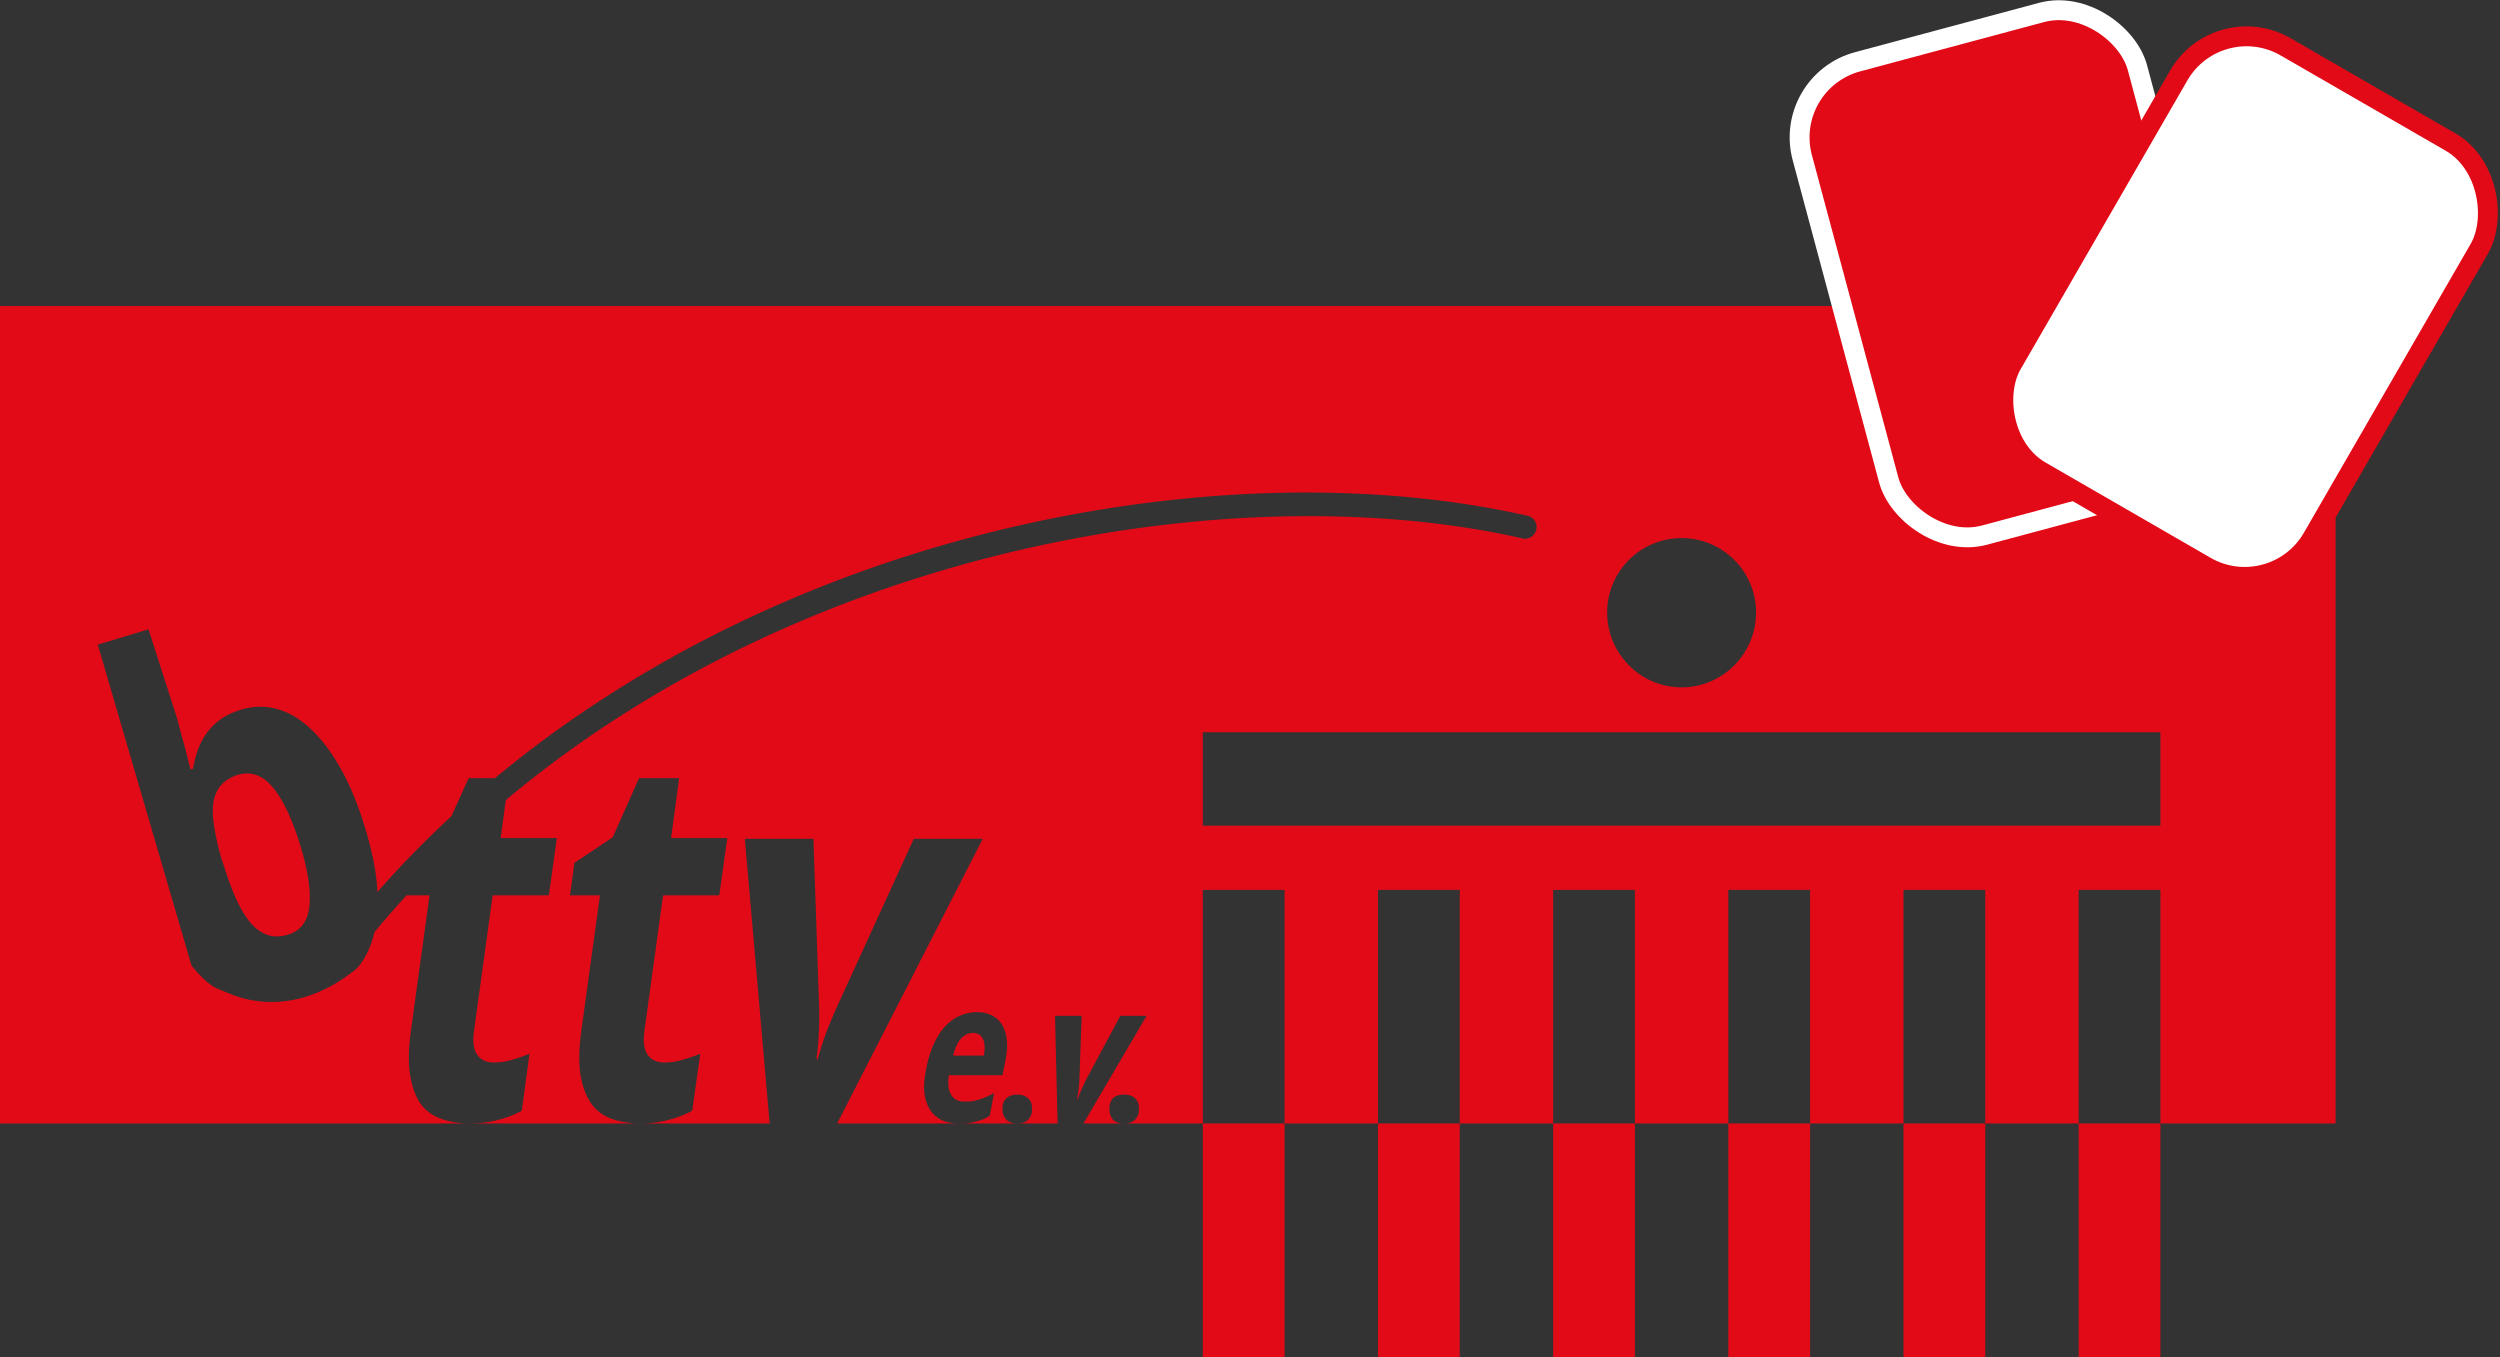 <?xml version="1.0" encoding="UTF-8" standalone="no"?>
<!-- Created with Inkscape (http://www.inkscape.org/) -->

<svg
   xmlns:dc="http://purl.org/dc/elements/1.1/"
   xmlns:cc="http://creativecommons.org/ns#"
   xmlns:rdf="http://www.w3.org/1999/02/22-rdf-syntax-ns#"
   xmlns:svg="http://www.w3.org/2000/svg"
   xmlns="http://www.w3.org/2000/svg"
   xmlns:sodipodi="http://sodipodi.sourceforge.net/DTD/sodipodi-0.dtd"
   xmlns:inkscape="http://www.inkscape.org/namespaces/inkscape"
   width="128.448"
   height="69.722"
   id="svg2"
   version="1.1"
   inkscape:version="0.91 r"
   sodipodi:docname="bttv-vsr.svg"
   inkscape:export-filename="/home/ekleinod/working/git/tt-schiri/resources/logo/bttv-vsr.png"
   inkscape:export-xdpi="90"
   inkscape:export-ydpi="90">
  <rect width="100%" height="100%" fill="#333333" stroke="none"/>
  <defs
     id="defs4" />
  <sodipodi:namedview
     id="base"
     pagecolor="#ffffff"
     bordercolor="#666666"
     borderopacity="1.0"
     inkscape:pageopacity="0"
     inkscape:pageshadow="2"
     inkscape:zoom="10.757077"
     inkscape:cx="50.512302"
     inkscape:cy="34.860771"
     inkscape:document-units="px"
     inkscape:current-layer="layer2"
     showgrid="false"
     inkscape:window-width="1680"
     inkscape:window-height="973"
     inkscape:window-x="0"
     inkscape:window-y="25"
     inkscape:window-maximized="1"
     fit-margin-top="0"
     fit-margin-left="0"
     fit-margin-right="0"
     fit-margin-bottom="0" />
  <g
     inkscape:groupmode="layer"
     id="layer2"
     inkscape:label="Logo"
     transform="translate(0,-20.278)">
    <g
       id="g3769">
      <g
         transform="matrix(0.6,0,0,0.6,0,36)"
         id="g2989">
        <path
           style="fill:#e20a17;fill-opacity:1;stroke:none"
           d="m 0,0 0,70 40.188,0 c -0.862,0 -1.633,-0.132 -2.344,-0.375 -0.71,-0.243 -1.321,-0.648 -1.781,-1.25 -0.458,-0.616 -0.759,-1.452 -0.938,-2.469 -0.165,-1.031 -0.15,-2.297 0.062,-3.844 l 1.594,-11.594 -1.969,0 c -0.937,1.026 -1.856,2.077 -2.75,3.156 -0.009,0.041 -0.021,0.085 -0.031,0.125 -0.292,1.19 -0.774,2.191 -1.469,2.969 -5.222,4.285 -9.744,2.67 -11,2.125 C 18.53,58.396 18.068,58.464 16.406,56.5 L 8.375,29 l 4.344,-1.312 2.375,7.406 c 0.143,0.45 0.26,0.96 0.406,1.5 0.142,0.526 0.286,1.011 0.406,1.469 l 0.406,1.625 0.219,-0.062 c 0.094,-0.556 0.22,-1.084 0.406,-1.594 0.186,-0.51 0.435,-1.007 0.75,-1.438 0.322,-0.448 0.717,-0.842 1.188,-1.188 0.471,-0.345 1.043,-0.607 1.688,-0.812 1.008,-0.321 2.007,-0.365 3,-0.125 0.993,0.24 1.929,0.757 2.844,1.562 0.915,0.806 1.796,1.912 2.594,3.281 0.809,1.366 1.508,3 2.125,4.938 0.626,1.965 1.022,3.748 1.156,5.344 0.018,0.203 0.021,0.397 0.031,0.594 0.747,-0.845 1.508,-1.689 2.281,-2.5 1.32,-1.386 2.671,-2.713 4.062,-4 l 1.469,-3.25 2.25,0 C 61.187,24.803 85.16,17.262 106.281,16.125 c 8.825,-0.475 17.157,0.179 24.406,1.812 A 1,1 0 1 1 130.25,19.875 C 106.253,14.469 69.499,20.362 43.312,42.312 l -0.438,3.25 4.812,0 -0.688,4.906 -4.812,0 -1.594,11.594 c -0.128,0.931 -0.036,1.618 0.281,2.062 0.317,0.444 0.792,0.656 1.406,0.656 0.531,5e-6 1.039,-0.076 1.531,-0.219 0.504,-0.143 1.006,-0.316 1.531,-0.531 l -0.656,4.875 c -0.551,0.315 -1.217,0.581 -2,0.781 C 41.914,69.902 41.073,70 40.188,70 l 14.594,0 c -0.862,0 -1.633,-0.132 -2.344,-0.375 -0.71,-0.243 -1.29,-0.648 -1.75,-1.25 -0.458,-0.616 -0.79,-1.452 -0.969,-2.469 -0.165,-1.031 -0.15,-2.297 0.062,-3.844 l 1.594,-11.594 -2.562,0 0.375,-2.781 3.281,-2.188 2.25,-5.062 3.438,0 -0.688,5.125 4.812,0 -0.688,4.906 -4.812,0 -1.594,11.594 c -0.128,0.931 -0.036,1.618 0.281,2.062 0.317,0.444 0.792,0.656 1.406,0.656 0.531,5e-6 1.039,-0.076 1.531,-0.219 0.504,-0.143 1.037,-0.316 1.562,-0.531 l -0.688,4.875 c -0.551,0.315 -1.217,0.581 -2,0.781 C 56.508,69.902 55.667,70 54.781,70 l 11.125,0 -2.125,-24.375 5.875,0 L 70.125,59.5 c 0.033,0.829 0.044,1.692 0,2.594 -0.028,0.887 -0.104,1.694 -0.219,2.406 l 0.125,0 c 0.201,-0.771 0.451,-1.579 0.781,-2.438 0.345,-0.873 0.708,-1.734 1.094,-2.562 L 78.25,45.625 l 5.906,0 L 71.688,70 82.094,70 c -0.539,0 -1.021,-0.089 -1.438,-0.281 -0.416,-0.192 -0.747,-0.491 -1,-0.875 -0.252,-0.389 -0.43,-0.882 -0.5,-1.469 -0.065,-0.592 0.002,-1.267 0.156,-2.062 0.156,-0.806 0.373,-1.522 0.656,-2.125 0.283,-0.603 0.595,-1.1 0.969,-1.5 0.379,-0.406 0.793,-0.703 1.25,-0.906 0.461,-0.203 0.957,-0.312 1.469,-0.312 0.498,9e-6 0.918,0.095 1.281,0.281 0.369,0.181 0.666,0.456 0.875,0.812 0.214,0.356 0.359,0.792 0.406,1.312 0.053,0.516 0.005,1.112 -0.125,1.781 l -0.25,1.219 -4.594,0 c -0.059,0.351 -0.057,0.652 -0.031,0.938 0.031,0.28 0.109,0.521 0.219,0.719 0.115,0.192 0.247,0.333 0.438,0.438 0.195,0.104 0.445,0.156 0.719,0.156 0.229,2e-6 0.449,-0.004 0.656,-0.031 0.213,-0.033 0.42,-0.096 0.625,-0.156 0.205,-0.06 0.388,-0.131 0.594,-0.219 0.207,-0.093 0.435,-0.192 0.656,-0.312 l -0.375,1.938 c -0.202,0.115 -0.394,0.23 -0.594,0.312 -0.194,0.077 -0.412,0.133 -0.625,0.188 -0.213,0.055 -0.45,0.103 -0.688,0.125 C 82.605,69.996 82.372,70 82.094,70 l 5.031,0 c -0.179,0 -0.345,-0.014 -0.5,-0.062 -0.155,-0.044 -0.29,-0.117 -0.406,-0.219 -0.116,-0.102 -0.214,-0.252 -0.281,-0.406 -0.063,-0.155 -0.094,-0.314 -0.094,-0.531 -10e-7,-0.227 0.031,-0.439 0.094,-0.594 0.068,-0.16 0.165,-0.278 0.281,-0.375 0.116,-0.097 0.252,-0.175 0.406,-0.219 0.155,-0.044 0.321,-0.062 0.5,-0.062 0.169,2e-6 0.319,0.019 0.469,0.062 0.155,0.044 0.29,0.122 0.406,0.219 0.116,0.097 0.214,0.215 0.281,0.375 0.068,0.155 0.094,0.366 0.094,0.594 -3e-6,0.218 -0.026,0.377 -0.094,0.531 C 88.214,69.467 88.116,69.617 88,69.719 87.884,69.82 87.748,69.894 87.594,69.938 87.444,69.986 87.294,70 87.125,70 l 3.438,0 -0.219,-9.219 2.281,0 -0.188,5.25 c -0.008,0.313 -0.023,0.66 -0.062,1 -0.034,0.335 -0.094,0.637 -0.156,0.906 l 0.062,0 c 0.097,-0.291 0.226,-0.614 0.375,-0.938 0.155,-0.329 0.299,-0.656 0.469,-0.969 l 2.812,-5.25 2.25,0 L 92.781,70 l 3.5,0 C 96.102,70 95.905,69.986 95.75,69.938 95.595,69.894 95.46,69.82 95.344,69.719 95.228,69.617 95.161,69.467 95.094,69.312 95.031,69.158 95,68.999 95,68.781 c -10e-7,-0.227 0.031,-0.439 0.094,-0.594 0.068,-0.16 0.134,-0.278 0.25,-0.375 0.116,-0.097 0.252,-0.175 0.406,-0.219 0.155,-0.044 0.352,-0.062 0.531,-0.062 0.169,2e-6 0.319,0.019 0.469,0.062 0.155,0.044 0.29,0.122 0.406,0.219 0.116,0.097 0.214,0.215 0.281,0.375 0.068,0.155 0.094,0.366 0.094,0.594 -3e-6,0.218 -0.026,0.377 -0.094,0.531 -0.068,0.155 -0.165,0.305 -0.281,0.406 C 97.04,69.82 96.905,69.894 96.75,69.938 96.6,69.986 96.45,70 96.281,70 L 103,70 l 0,-20 7,0 0,20 8,0 0,-20 7,0 0,20 8,0 0,-20 7,0 0,20 8,0 0,-20 7,0 0,20 8,0 0,-20 7,0 0,20 8,0 0,-20 7,0 0,20 15,0 L 200,0 0,0 z m 144,19.875 c 3.522,0 6.375,2.853 6.375,6.375 0,3.522 -2.853,6.406 -6.375,6.406 -3.522,0 -6.375,-2.884 -6.375,-6.406 0,-3.522 2.853,-6.375 6.375,-6.375 z m -41,16.625 82,0 0,8 -82,0 0,-8 z m -81.875,3.531 c -0.258,0.004 -0.509,0.038 -0.781,0.125 -0.598,0.19 -1.067,0.481 -1.406,0.875 -0.332,0.376 -0.559,0.85 -0.656,1.438 -0.097,0.587 -0.068,1.31 0.062,2.125 0.126,0.802 0.322,1.719 0.625,2.75 L 19.188,48 c 0.352,1.105 0.714,2.08 1.094,2.906 0.391,0.822 0.805,1.495 1.25,2 0.44,0.491 0.92,0.803 1.438,0.969 0.529,0.162 1.117,0.139 1.75,-0.062 1.067,-0.34 1.663,-1.17 1.781,-2.5 0.126,-1.348 -0.158,-3.154 -0.875,-5.406 -0.717,-2.252 -1.515,-3.854 -2.375,-4.812 -0.64,-0.732 -1.352,-1.075 -2.125,-1.062 z M 83.312,62.25 c -0.364,8e-6 -0.697,0.156 -1,0.469 -0.298,0.313 -0.522,0.8 -0.688,1.469 l 2.625,0 c 0.05,-0.28 0.071,-0.545 0.062,-0.781 C 84.304,63.17 84.262,62.983 84.188,62.812 84.114,62.637 84.017,62.505 83.875,62.406 83.733,62.308 83.528,62.25 83.312,62.25 z"
           id="rect2984"
           inkscape:connector-curvature="0" />
        <rect
           style="fill:#e20a17;fill-opacity:1;stroke:none"
           id="rect2986"
           width="7"
           height="20"
           x="178"
           y="70" />
        <rect
           y="70"
           x="163"
           height="20"
           width="7"
           id="rect3782"
           style="fill:#e20a17;fill-opacity:1;stroke:none" />
        <rect
           style="fill:#e20a17;fill-opacity:1;stroke:none"
           id="rect3788"
           width="7"
           height="20"
           x="148"
           y="70" />
        <rect
           y="70"
           x="133"
           height="20"
           width="7"
           id="rect3794"
           style="fill:#e20a17;fill-opacity:1;stroke:none" />
        <rect
           style="fill:#e20a17;fill-opacity:1;stroke:none"
           id="rect3800"
           width="7"
           height="20"
           x="118"
           y="70" />
        <rect
           y="70"
           x="103"
           height="20"
           width="7"
           id="rect3806"
           style="fill:#e20a17;fill-opacity:1;stroke:none" />
      </g>
      <rect
         transform="matrix(0.966,-0.259,0.259,0.966,0,0)"
         ry="4.02"
         y="47.363"
         x="82.083"
         height="25.175"
         width="17.826"
         id="rect2990"
         style="fill:#e20a17;fill-opacity:1;fill-rule:evenodd;stroke:#ffffff;stroke-width:1.021px;stroke-linecap:butt;stroke-linejoin:miter;stroke-opacity:1" />
      <rect
         transform="matrix(0.866,0.5,-0.5,0.866,0,0)"
         style="fill:#ffffff;fill-opacity:1;fill-rule:evenodd;stroke:#e20a17;stroke-width:1.021px;stroke-linecap:butt;stroke-linejoin:miter;stroke-opacity:1"
         id="rect3767"
         width="17.826"
         height="25.175"
         x="109.025"
         y="-39.074"
         ry="4.02" />
    </g>
  </g>
</svg>
